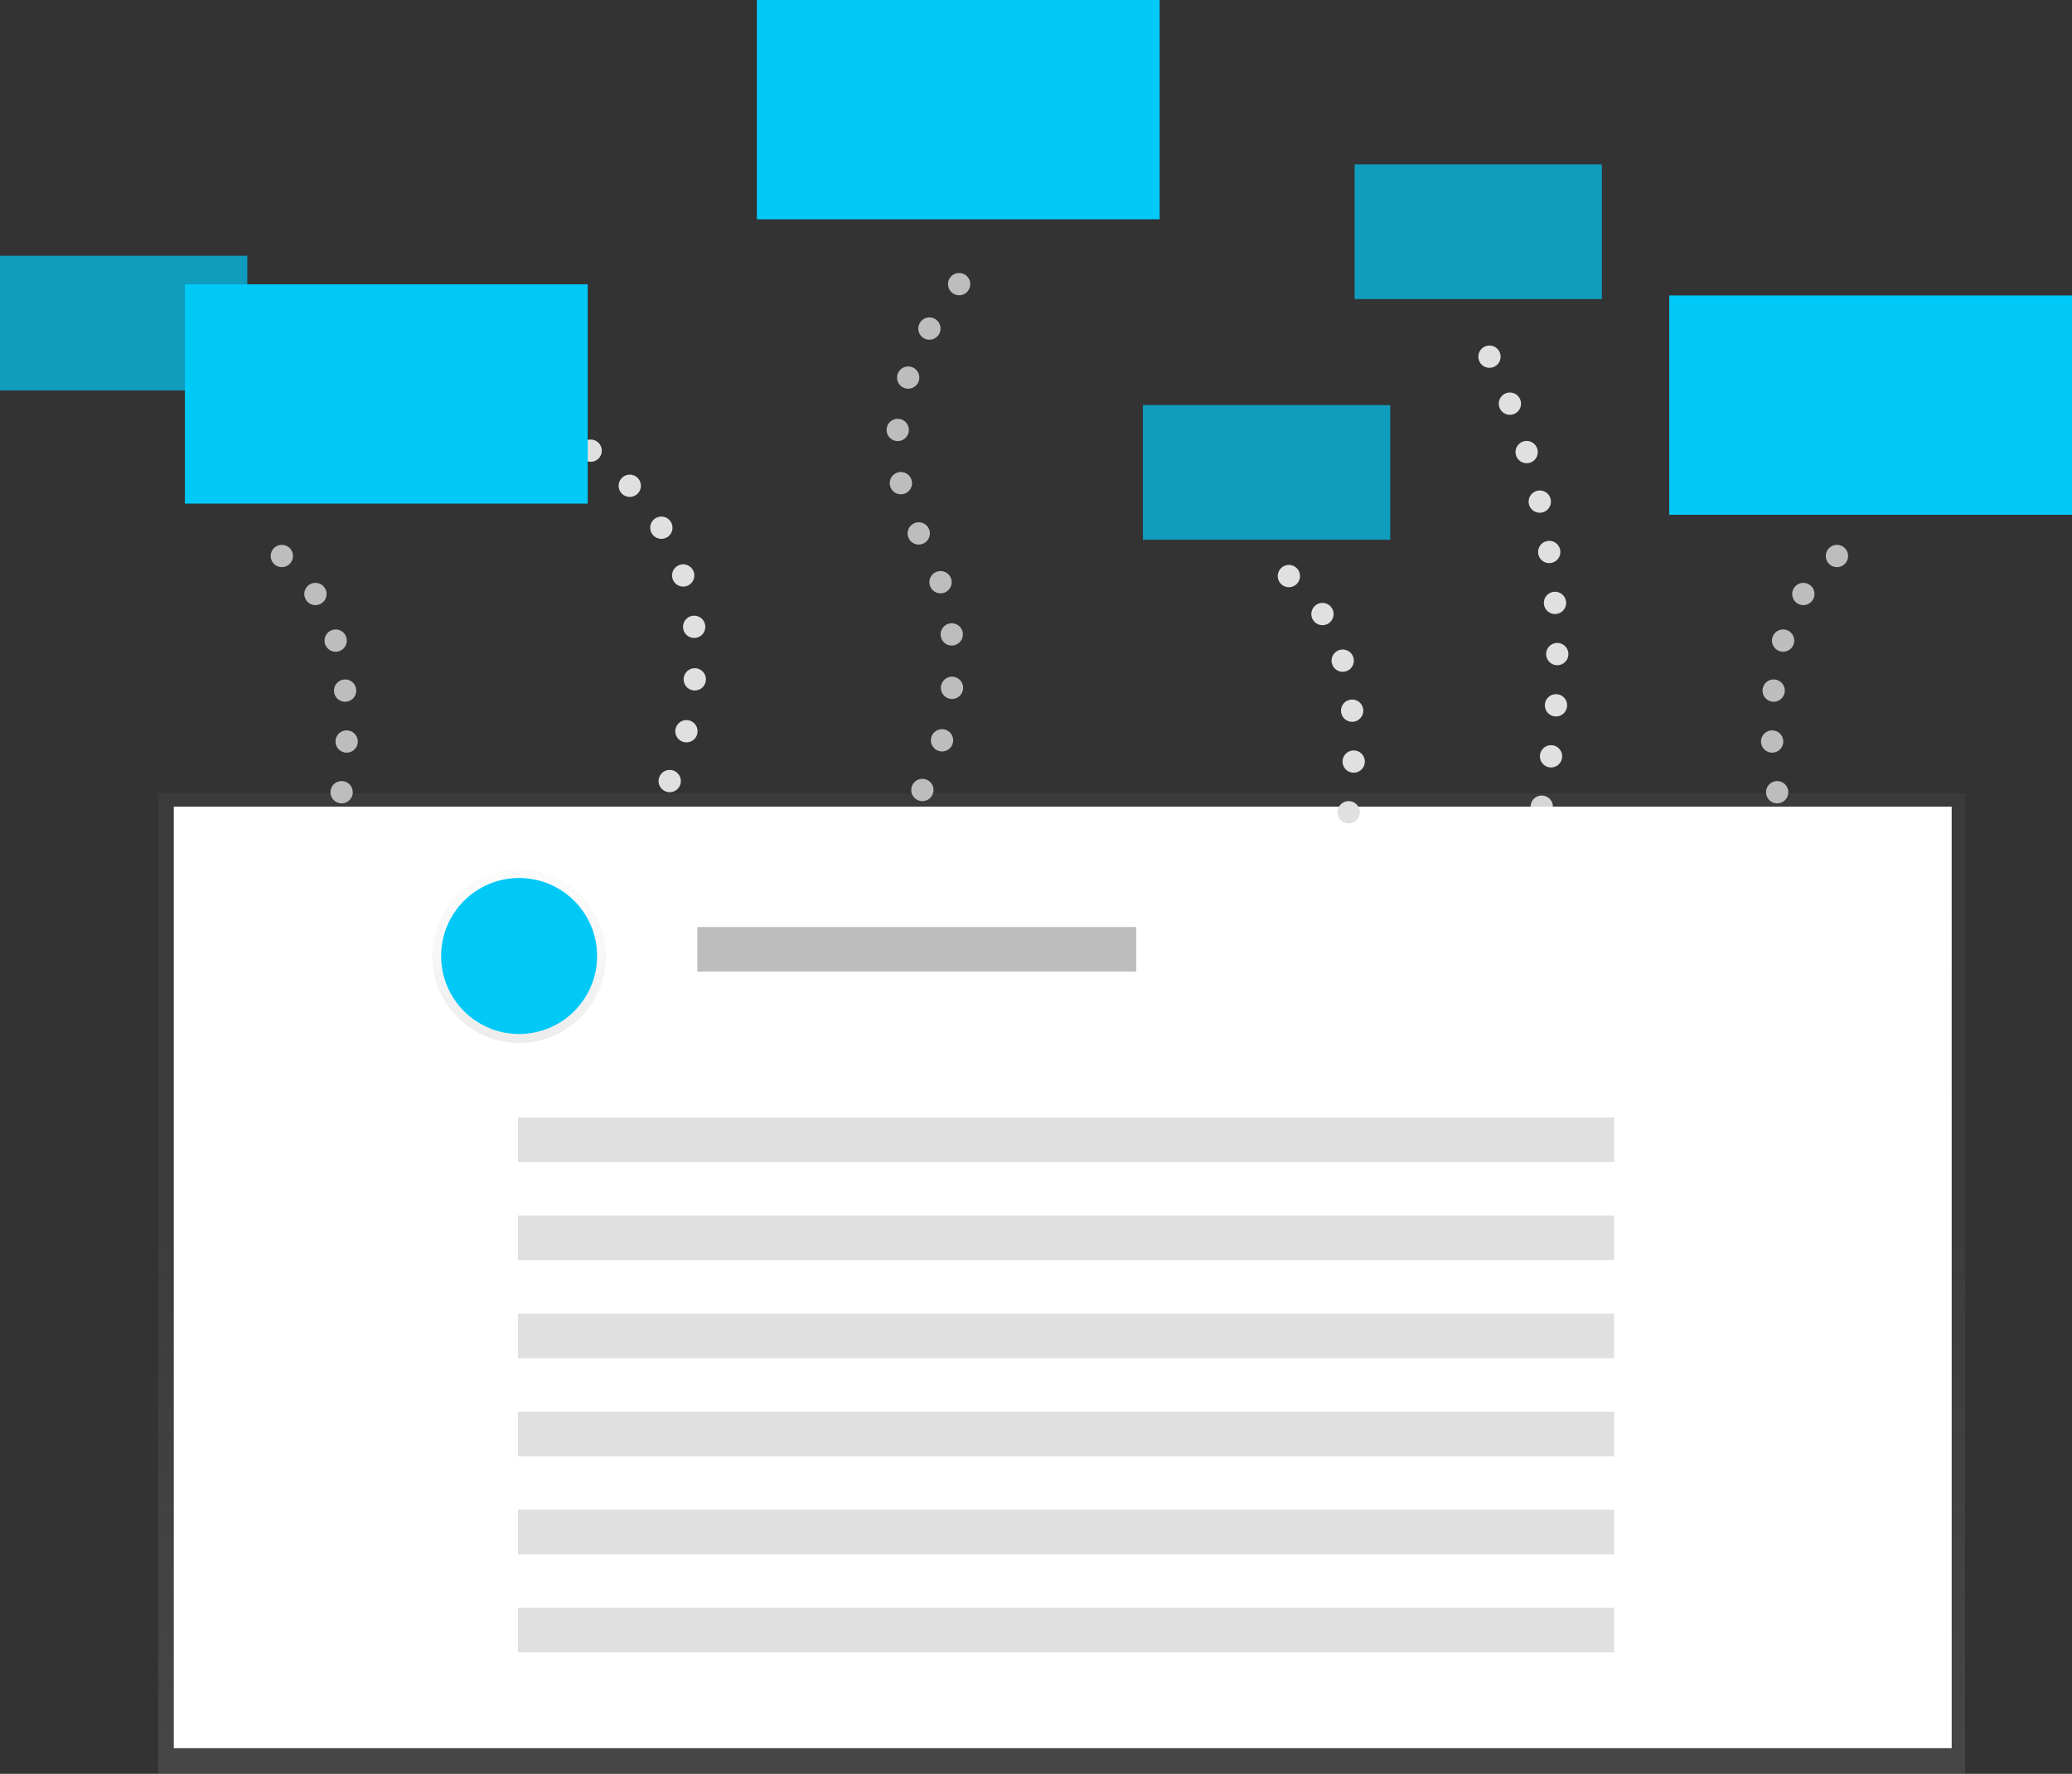 <svg id="e55d10ab-9d70-435f-9096-155c89cbb824" data-name="Layer 1" xmlns="http://www.w3.org/2000/svg" xmlns:xlink="http://www.w3.org/1999/xlink" width="930" height="796" viewBox="0 0 930 796"><rect x="0" y="0" width="930" height="796" fill="#333333" stroke="none"/><defs><linearGradient id="c2d4657d-812e-4d49-9faf-a52e325dd45c" x1="476.5" y1="796" x2="476.5" y2="356" gradientUnits="userSpaceOnUse"><stop offset="0" stop-color="gray" stop-opacity="0.25"/><stop offset="0.54" stop-color="gray" stop-opacity="0.12"/><stop offset="1" stop-color="gray" stop-opacity="0.1"/></linearGradient><linearGradient id="c3547cc4-a187-4ba4-ab1a-9d4c07935ee4" x1="233" y1="468" x2="233" y2="390" gradientUnits="userSpaceOnUse"><stop offset="0" stop-color="#b3b3b3" stop-opacity="0.25"/><stop offset="0.54" stop-color="#b3b3b3" stop-opacity="0.1"/><stop offset="1" stop-color="#b3b3b3" stop-opacity="0.05"/></linearGradient></defs><title>create</title><path d="M827,414s28-104-28-211" transform="translate(-135 -52)" fill="none" stroke="#e0e0e0" stroke-linecap="round" stroke-linejoin="round" stroke-width="10" stroke-dasharray="0 23"/><line x1="300.59" y1="350.5" x2="300.59" y2="350.5" fill="none" stroke="#e0e0e0" stroke-linecap="round" stroke-linejoin="round" stroke-width="10"/><path d="M443.1,380.14c9.88-40.36,12.83-124.5-117.66-160.22" transform="translate(-135 -52)" fill="none" stroke="#e0e0e0" stroke-linecap="round" stroke-linejoin="round" stroke-width="10" stroke-dasharray="0 23.61"/><line x1="179" y1="165" x2="179" y2="165" fill="none" stroke="#e0e0e0" stroke-linecap="round" stroke-linejoin="round" stroke-width="10"/><rect x="71" y="356" width="811" height="440" fill="url(#c2d4657d-812e-4d49-9faf-a52e325dd45c)"/><rect x="78" y="362" width="798" height="422.5" fill="#fff"/><circle cx="233" cy="429" r="39" fill="url(#c3547cc4-a187-4ba4-ab1a-9d4c07935ee4)"/><circle cx="233" cy="429" r="35" fill="#00c9f8"/><rect x="313" y="416" width="197" height="20" fill="#bdbdbd"/><rect x="232.5" y="545.5" width="492" height="20" fill="#e0e0e0"/><rect x="232.5" y="501.5" width="492" height="20" fill="#e0e0e0"/><rect x="232.5" y="589.5" width="492" height="20" fill="#e0e0e0"/><rect x="232.5" y="633.5" width="492" height="20" fill="#e0e0e0"/><rect x="232.5" y="677.5" width="492" height="20" fill="#e0e0e0"/><rect x="232.5" y="721.5" width="492" height="20" fill="#e0e0e0"/><line x1="153.33" y1="355.5" x2="153.33" y2="355.5" fill="none" stroke="#bdbdbd" stroke-linecap="round" stroke-linejoin="round" stroke-width="10"/><path d="M290.59,384.75c.76-21.62-1.88-53.94-20.78-75.41" transform="translate(-135 -52)" fill="none" stroke="#bdbdbd" stroke-linecap="round" stroke-linejoin="round" stroke-width="10" stroke-dasharray="0 22.87"/><line x1="126.5" y1="249.5" x2="126.5" y2="249.5" fill="none" stroke="#bdbdbd" stroke-linecap="round" stroke-linejoin="round" stroke-width="10"/><line x1="605.33" y1="364.5" x2="605.33" y2="364.5" fill="none" stroke="#e0e0e0" stroke-linecap="round" stroke-linejoin="round" stroke-width="10"/><path d="M742.59,393.75c.76-21.62-1.88-53.94-20.78-75.41" transform="translate(-135 -52)" fill="none" stroke="#e0e0e0" stroke-linecap="round" stroke-linejoin="round" stroke-width="10" stroke-dasharray="0 22.87"/><line x1="578.5" y1="258.5" x2="578.5" y2="258.5" fill="none" stroke="#e0e0e0" stroke-linecap="round" stroke-linejoin="round" stroke-width="10"/><line x1="797.67" y1="355.5" x2="797.67" y2="355.5" fill="none" stroke="#bdbdbd" stroke-linecap="round" stroke-linejoin="round" stroke-width="10"/><path d="M930.41,384.75c-.76-21.62,1.88-53.94,20.78-75.41" transform="translate(-135 -52)" fill="none" stroke="#bdbdbd" stroke-linecap="round" stroke-linejoin="round" stroke-width="10" stroke-dasharray="0 22.87"/><line x1="824.5" y1="249.5" x2="824.5" y2="249.5" fill="none" stroke="#bdbdbd" stroke-linecap="round" stroke-linejoin="round" stroke-width="10"/><rect y="114.78" width="111" height="60.43" fill="#00c9f8" opacity="0.7"/><rect x="608" y="73.78" width="111" height="60.43" fill="#00c9f8" opacity="0.7"/><rect x="513" y="181.78" width="111" height="60.43" fill="#00c9f8" opacity="0.7"/><rect x="83" y="127.58" width="180.78" height="98.41" fill="#00c9f8"/><rect x="749.22" y="132.58" width="180.78" height="98.41" fill="#00c9f8"/><rect x="339.71" width="180.78" height="98.41" fill="#00c9f8"/><line x1="414" y1="354.5" x2="414" y2="354.5" fill="none" stroke="#bdbdbd" stroke-linecap="round" stroke-linejoin="round" stroke-width="10"/><path d="M557.82,384.21c6.13-21.36,10.12-55.49-9.32-90.72-24-43.51-2.42-85.9,9.85-104.36" transform="translate(-135 -52)" fill="none" stroke="#bdbdbd" stroke-linecap="round" stroke-linejoin="round" stroke-width="10" stroke-dasharray="0 24.01"/><line x1="430.5" y1="127.5" x2="430.5" y2="127.5" fill="none" stroke="#bdbdbd" stroke-linecap="round" stroke-linejoin="round" stroke-width="10"/></svg>